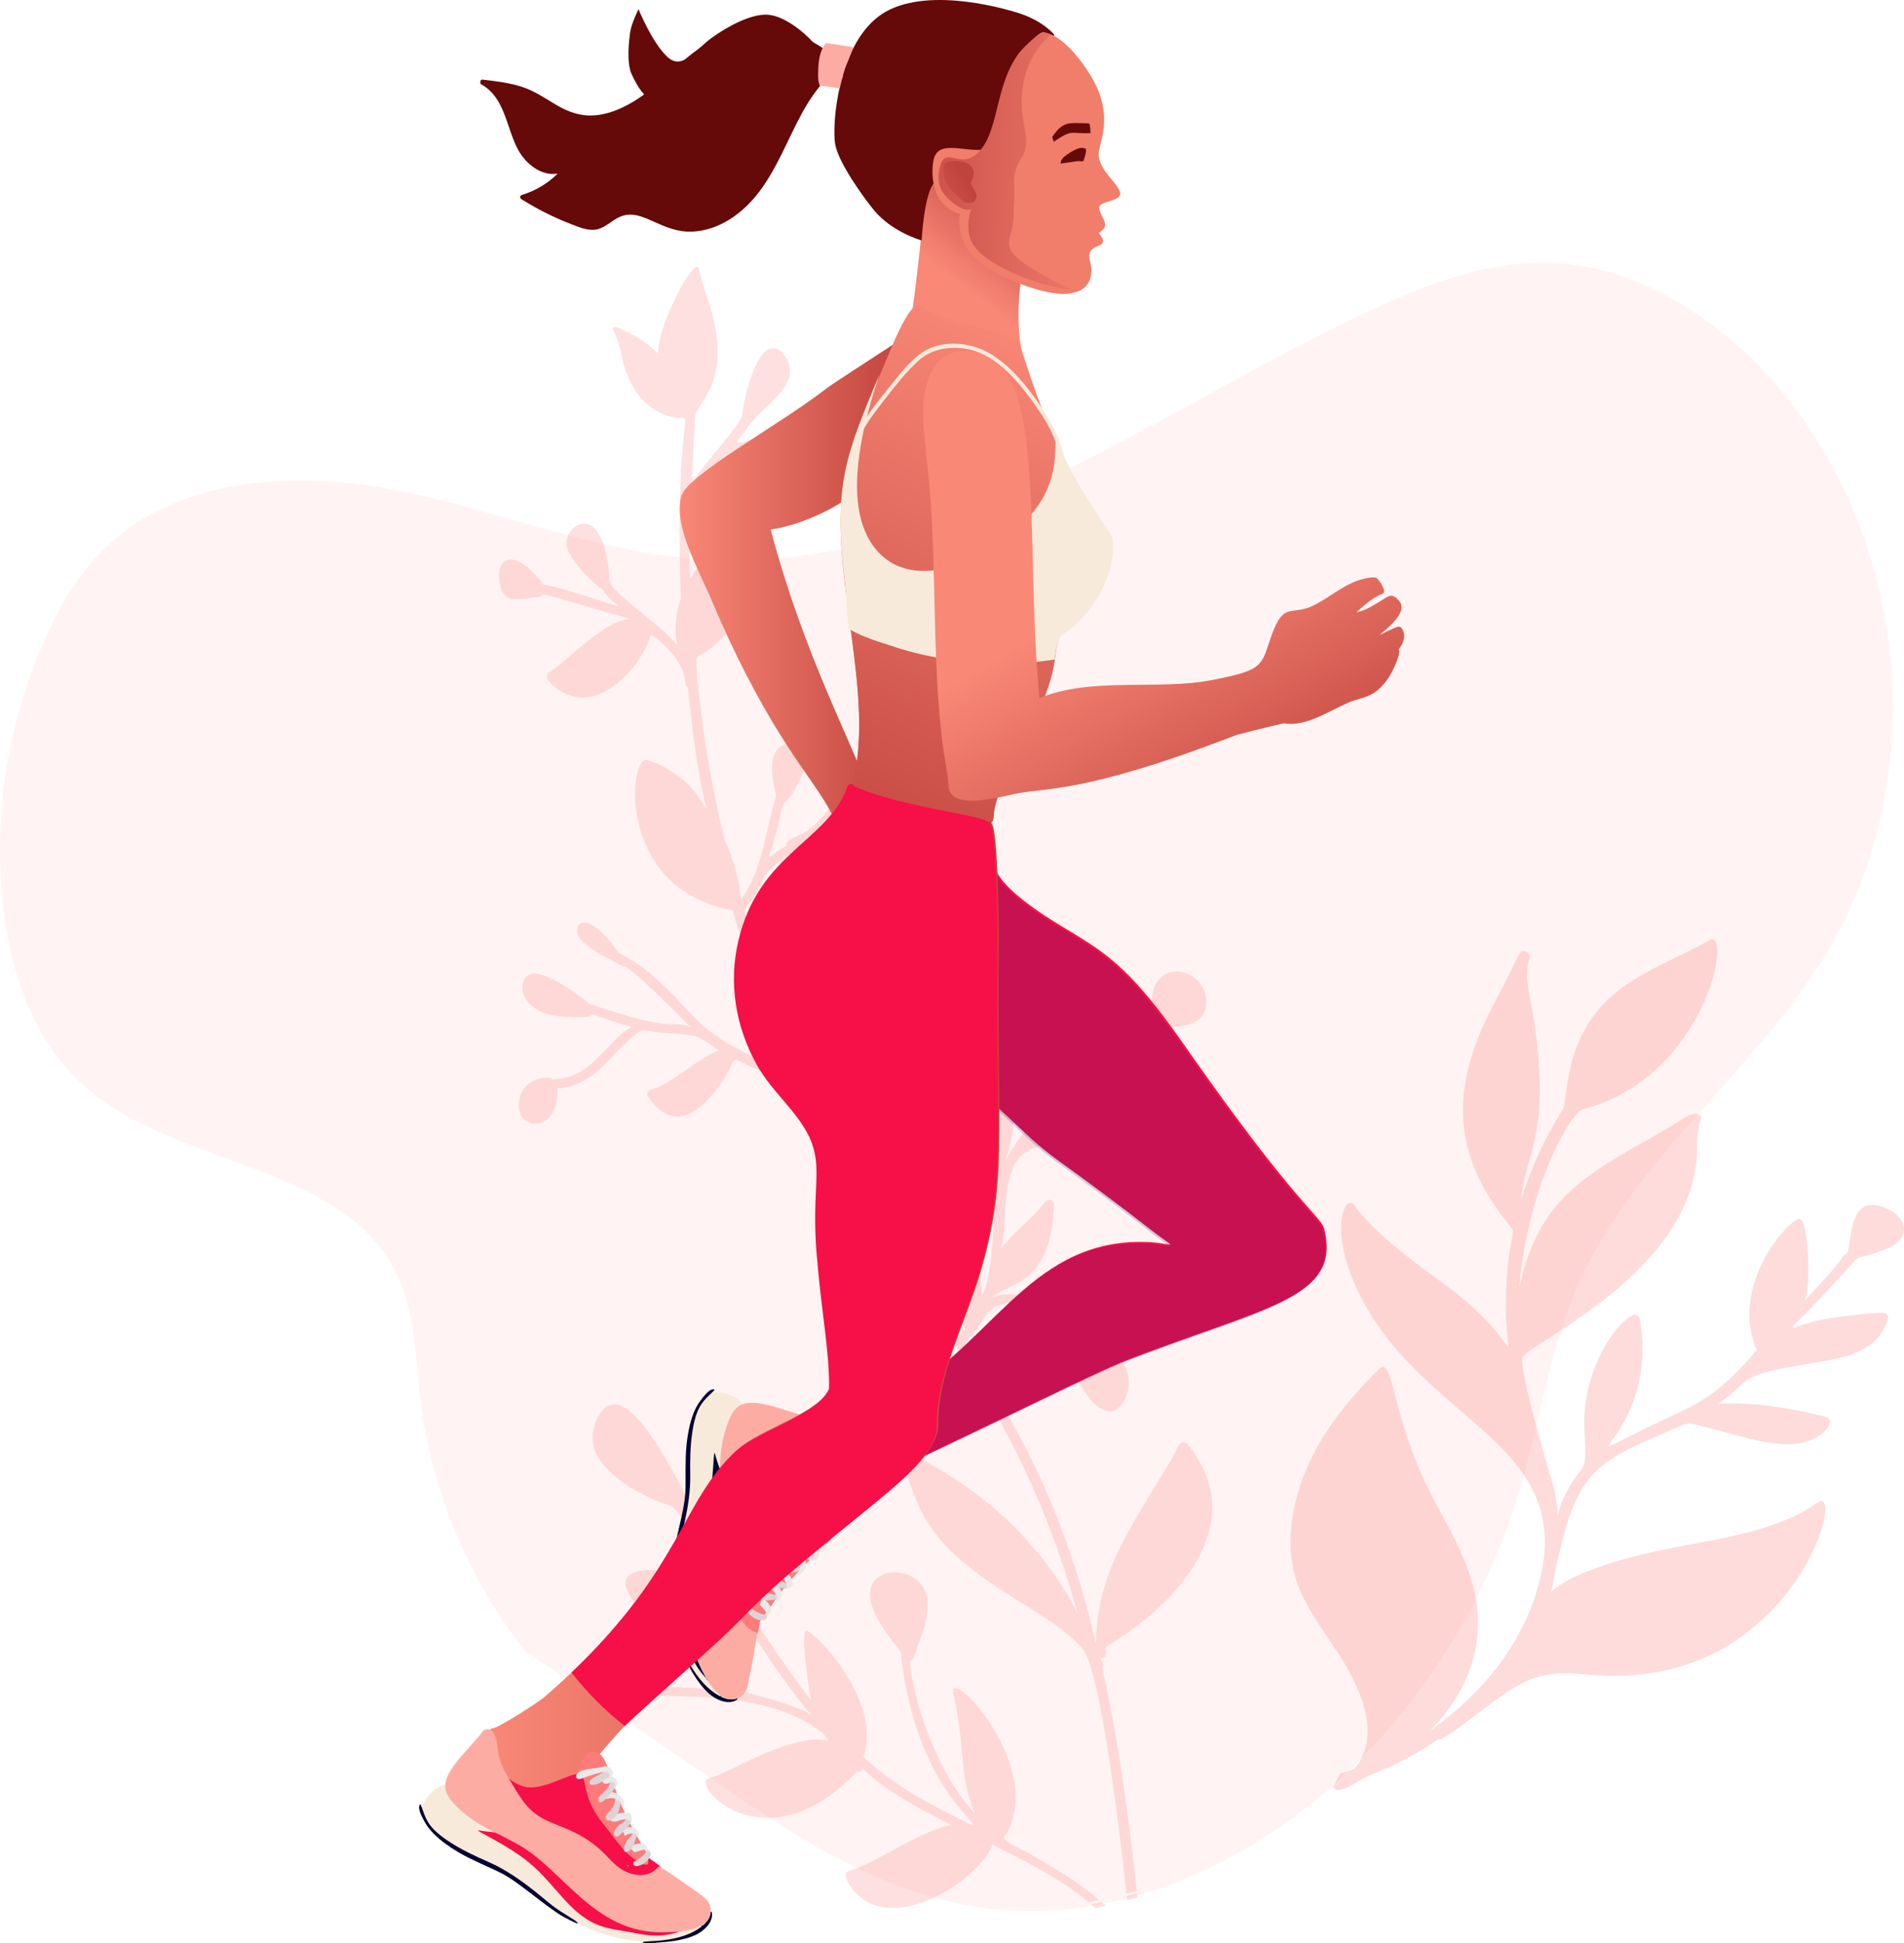 <svg width="341" height="348" viewBox="0 0 341 348" fill="none" xmlns="http://www.w3.org/2000/svg">
<g clip-path="url(#clip0_2008_1575)">
<g opacity="0.13">
<path d="M94.376 295.879C105.068 303.226 115.761 310.572 126.454 317.918C141.159 328.021 156.481 338.381 174.073 341.371C199.659 345.719 225.874 333.258 244.001 314.697C257.093 301.293 266.865 284.673 272.211 266.72C275.802 254.659 277.448 241.973 282.468 230.433C292.442 207.508 314.34 191.985 327.209 170.549C346.586 138.272 341.551 93.306 315.516 66.106C305.533 55.678 292.234 47.597 277.802 47.078C266.693 46.678 255.92 50.725 245.833 55.394C226.031 64.559 207.53 76.332 187.786 85.62C168.042 94.907 146.455 101.748 124.696 100.087C106.109 98.668 88.558 91.16 70.246 87.672C51.934 84.185 30.793 85.646 17.853 99.058C13.741 103.321 10.733 108.533 8.284 113.925C1.678 128.476 -1.075 144.753 0.379 160.666C1.501 172.951 5.463 185.587 14.526 193.962C31.059 209.243 61.322 207.996 71.081 228.279C74.366 235.107 74.381 242.969 75.284 250.492C77.385 268.003 84.751 284.849 96.183 298.286" fill="#FDACA4"/>
</g>
<path opacity="0.25" d="M101.26 194.766C106.716 193.635 108.971 189.332 113.016 185.898C115.953 183.567 113.768 184.769 120.211 185.068C122.481 185.201 124.41 185.277 126.21 186.325C126.345 186.406 128.82 188.167 128.775 188.176C125.724 188.809 120.06 194.461 116.585 195.087C116.078 195.192 115.714 195.957 116.071 196.409C120.381 202.836 125.409 199.769 129.653 193.216C132.496 188.569 130.244 189.352 135.382 191.377C145.006 195.752 144.691 196.91 145.764 199.045C162.295 232.496 181.704 248.755 192.724 288.018C193.615 291.051 192.356 286.166 186.393 278.753C179.913 270.652 172.094 264.84 163.165 260.335C160.364 259.129 163.675 268.155 165.093 270.853C171.41 283.108 188.551 288.399 193.872 295.324C196.872 298.516 200.201 325.067 201.742 339.055C202.356 338.913 202.971 338.775 203.586 338.64C202.125 324.908 200.24 311.417 197.39 298.572C197.566 298.399 197.608 298.115 197.498 297.836C196.863 296.372 196.997 296.957 197.421 296.925C198.344 296.733 198.059 295.788 197.992 294.947C210.342 287.744 222.207 274.42 214.832 261.819C211.397 255.558 211.333 258.954 209.527 261.806C205.376 268.594 202.155 273.68 199.892 278.575C193.572 292.373 198.54 301.562 194.177 286.092C190.112 272.193 185.942 262.765 179.113 250.898C171.076 236.612 172.104 242.989 175.786 236.733C178.647 231.606 182.371 233.415 187.537 235.421C187.497 235.455 191.216 244.524 193.803 248.497C198.567 256.466 202.482 251.513 202.147 246.915C201.596 242.589 196.972 239.092 193.067 237.05C189.926 235.437 196.272 239.682 206.937 233.172C214.681 236.906 218.068 227.468 214.015 224.66C210.087 222.315 205.19 231.372 205.378 232.186C190.958 239.687 187.257 231.118 179.751 231.826C178.269 231.999 177.208 232.646 177.826 232.198C180.776 229.684 188.296 230.137 188.778 215.747C188.781 215.087 187.89 214.265 187.003 215.446C185.974 216.804 184.416 218.346 183.17 219.494C177.156 224.886 179.877 225.354 179.86 218.981C180.398 206.649 182.648 204.841 191.918 204.736C193.025 204.736 194.919 204.679 196.194 204.527C196.083 204.843 200.037 210.589 202.547 210.069C207.021 209.14 203.071 195.974 197.036 202.724C196.988 202.718 187.318 203.361 186.387 203.554C185.655 203.706 185.04 204.338 188.262 200.865C190.358 198.703 192.939 196.876 195.345 195.178C208.659 185.421 204.266 185.189 207.045 184.445C210.643 183.485 216.301 184.561 216.026 178.909C215.644 174.438 209.847 172.098 207.208 175.849C206.02 177.609 206.319 179.744 206.192 180.237C206.331 180.253 206.775 179.807 204.982 183.441C203.664 184.314 206.032 185.791 194.678 193.745C189.384 197.386 187.411 199.461 186.993 199.946C187.354 199.465 188.719 197.407 189.359 193.745C197.552 192.045 199.678 183.722 191.266 183.074C185.66 182.476 187.962 188.618 187.735 192.004C187.619 192.568 187.743 192.688 187.799 192.769C186.802 197.138 185.221 200.2 182.544 203.908C179.836 207.678 179.519 209.46 180.615 206.25C181.359 202.777 182.156 200.096 180.818 196.784C180.351 195.737 178.334 192.572 177.215 192.804C176.079 193.137 176.974 193.65 176.094 198.41C174.334 207.419 177.457 207.894 178.157 213.461C178.211 213.93 177.963 229.138 175.868 231.832C175.835 231.9 175.807 231.967 175.782 232.033C175.822 231.293 175.814 230.041 175.651 228.058C174.945 221.333 170.928 210.265 169.033 212.397C168.402 212.979 169.23 213.591 168.63 217.998C167.53 225.521 166.45 227.696 171.037 235.047C172.497 237.379 172.663 237.876 172.842 238.025C171.279 239.267 173.163 240.88 166.909 231.187C165.578 229.12 151.265 207.084 151.151 204.771C151.064 204.181 169.273 188.248 158.15 165.777C157.993 165.456 157.66 165.266 157.301 165.293C155.417 165.684 158.912 165.523 152.021 180.17C149.291 186.032 146.203 192.629 147.697 198.904C141.892 187.388 137.326 176.36 133.257 163.085C133.452 163.041 133.626 162.851 133.656 162.487C137.252 158.139 135.529 157.167 140.196 153.826C142.392 152.371 141.476 152.619 142.672 154.033C145.602 157.657 150.036 158.906 153.531 158.181C158.559 157.138 162.115 151.764 161.22 150.811C160.203 149.356 160.509 152.59 151.698 150.11C150.143 149.644 148.556 149.175 146.884 149.05C147.633 148.853 150.199 145.649 150.679 145.03C152.98 142.903 157.49 142.095 160.946 141.157C166.949 139.32 165.968 138.516 167.107 138.67C168.173 138.83 170.066 139.236 171.425 138.808C174.435 137.85 172.365 132.526 169.462 133.6C165.825 135.155 168.59 137.215 159.046 139.882C157.01 140.321 154.495 141.061 152.347 142.048C153.482 141.338 155.57 137.397 156.81 135.176C159.4 130.542 158.465 133.153 162.21 128.461C164.941 124.787 162.348 122.236 160.679 122.137C158.023 122.078 157.51 128.095 157.371 130.754C156.492 132.115 155.699 133.486 154.833 134.947C145.791 150.696 144.078 148.495 141.142 150.634C140.882 150.798 140.756 151.13 140.828 151.461C136.153 154.061 137.424 155.987 139.285 148.041C140.759 141.765 139.827 145.222 141.955 142.017C147.227 133.662 142.256 131.986 140.306 133.39C137.304 134.723 138.294 139.463 138.991 142.53C137.162 148.371 136.552 156.116 132.666 161.091C132.513 157.767 131.212 153.517 129.738 150.233C125.828 134.246 125.158 122.993 124.942 122.44C124.411 114.138 124.148 120.916 131.656 111.622C138.375 103.259 133.84 94.075 132.307 94.393C131.813 94.496 127.396 97.826 124.381 102.318C123.486 103.673 123.266 106.724 123.776 90.739C124.06 88.843 128.322 83.648 129.444 82.301C129.991 81.635 129.506 81.877 131.416 81.692C131.796 81.64 137.453 80.706 138.505 81.897C139.204 82.48 143.45 84.951 145.084 84.612C148.413 83.921 148.891 76.976 144.973 76.02C142.045 75.004 137.392 78.341 134.847 78.753C129.89 79.816 132.103 79.636 134.341 75.809C134.917 75.484 134.782 75.201 136.958 73.203C139.739 70.631 143.144 67.273 140.598 63.839C140.036 62.786 138.981 62.04 137.683 62.511C134.653 64.036 132.896 73.29 132.91 74.641C130.22 79.036 126.777 82.018 123.742 86.897C124.045 86.02 123.913 85.422 124.475 74.823C124.656 71.751 131.806 68.571 126.709 53.42C124.834 47.868 125.343 47.996 124.889 47.803C123.769 47.317 119.152 56.179 118.16 60.802C117.384 64.419 118.946 63.569 114.741 60.782C114.011 60.3 110.723 58.463 110.136 58.585C109.32 58.754 110.182 59.216 111.208 62.975C111.18 63.152 112.323 71.825 119.161 74.304C126.012 76.784 120.591 67.054 121.946 107.136C121.335 108.868 121.019 110.596 121.009 112.27C120.927 116.582 122.242 116.36 120.459 114.589C117.771 111.745 114.246 109.422 111.238 106.648C108.032 103.421 109.769 105.245 108.653 99.679C106.77 90.34 101.384 94.139 101.419 97.312C101.506 100.34 107.665 105.686 108.096 105.68C109.019 108.112 114.286 109.776 106.108 107.121C93.104 102.863 99.338 106.352 95.757 102.821C91.214 97.993 88.428 100.373 89.667 105.318C90.645 107.693 91.954 107.451 94.409 107.183C96.52 106.804 96.525 107.103 96.882 106.719C97.553 106.429 96.554 106.061 104.755 108.512C115.195 111.658 113.155 110.377 110.731 111.338C105.981 113.25 100.901 118.999 98.419 120.34C96.495 121.292 101.117 125.731 105.772 124.784C110.497 123.804 115.289 118.313 116.572 113.603C116.58 113.648 122.64 117.595 122.75 122.518C122.783 122.747 122.951 122.985 123.2 123.156C126.762 158.974 130.759 140.942 116 136.112C112.594 134.74 110.059 159.279 131.295 163.041C131.65 166.048 138.072 182.986 143.079 193.575C142.666 192.807 136.916 190.194 136.141 189.845C124.197 184.243 125.294 182.274 117.303 175.079C113.181 171.425 111.279 171.168 110.474 170.252C107.246 165.229 103.655 164.052 103.4 166.319C102.648 168.944 109.72 171.982 111.479 173.019C112.355 172.314 123.413 183.686 123.716 183.967C121.776 182.768 120.53 184.61 110.252 181.282C104.183 179.352 106.046 180.095 104 178.514C102.207 177.213 98.179 174.472 95.96 174.37C92.203 173.982 92.073 181.761 101.174 182.073C109.127 182.692 103.157 180.576 108.93 182.623C114.688 184.623 113.384 183.215 111.219 185.25C107.447 188.508 105.29 193.046 98.956 193.296C98.694 192.603 93.459 192.768 92.977 197.325C92.091 202.391 100.158 203.474 99.891 194.785C99.946 195.033 101.017 194.817 101.26 194.766Z" fill="#FC8686"/>
<path opacity="0.25" d="M198.039 341.299C197.786 341.066 197.528 340.834 197.263 340.604C196.65 340.751 196.037 340.898 195.424 341.043C195.684 341.27 195.939 341.502 196.193 341.736C196.809 341.593 197.425 341.448 198.039 341.299Z" fill="#FC8686"/>
<path opacity="0.25" d="M203.709 339.81C203.684 339.578 203.661 339.346 203.636 339.114C203.021 339.249 202.407 339.387 201.793 339.529C201.822 339.798 201.851 340.06 201.879 340.319C202.49 340.154 203.1 339.984 203.709 339.81Z" fill="#FC8686"/>
<path opacity="0.25" d="M196.823 340.224C191.957 336.105 185.421 332.429 181.208 330.301C179.113 328.908 179.798 329.412 180.703 327.542C186.555 315.096 169.085 297.423 170.805 303.585C172.804 312.397 171.861 318.58 174.585 324.805C165.195 314.462 162.49 297.532 163.069 297.412C163.359 297.352 163.582 297.124 163.637 296.93C164.518 293.971 167.284 288.607 165.625 284.798C163.448 279.814 153.581 280.417 156.274 287.927C157.713 291.851 161.316 295.502 161.348 296.043C163.99 320.635 176.343 327.013 173.928 326.752C166.116 322.931 160.464 319.986 154.635 314.671C158.142 304.104 145.253 291.614 144.359 292.021C143.302 292.472 144.957 303.168 145.257 304.473C142.542 300.886 140.22 297.813 136.02 291.309C136.18 291.115 136.192 290.97 135.98 290.49C135.433 289.279 138.977 282.78 139.964 275.924C141.375 266.565 135.615 256.005 134.326 256.151C132.702 256.31 134.992 256.696 132.892 270.79C132.258 275.648 131.289 280.449 132.928 286.579C132.476 285.524 123.691 271.35 123.087 270.383C122.515 269.484 125.719 272.193 118.728 260.439C115.77 255.429 110.645 248.225 107.49 253.094C103.372 259.636 109.155 264.632 115.858 267.99C122.318 271.182 118.953 266.757 126.659 279.397C132.245 288.569 138.315 298.769 145.427 307.347C143.705 305.31 133.382 303.354 131.056 302.083C126.137 299.272 121.762 291.985 121.408 291.768C120.914 287.597 122.575 280.82 115.905 281.14C109.194 281.498 112.037 286.522 118.056 291.173C120.862 293.329 119.309 291.615 122.065 295.117C129.406 304.453 131.492 302.804 126.793 302.468C113.875 301.509 117.951 302.947 117.349 301.409C117.159 300.98 116.746 300.816 116.411 300.885C115.987 300.973 114.213 299.15 109.136 299.438C91.158 300.718 103.213 319.116 116.25 303.663C126.562 303.773 139.789 303.92 147.601 310.622C149.424 313.778 148.659 308.183 133.435 315.611C131.397 316.605 128.957 317.87 126.795 318.544C123.769 319.601 136.977 334.55 153.464 317.286C153.709 317.389 154.111 317.293 154.322 317.007C155.029 316.058 154.071 318.704 170.615 326.944C168.936 326.403 161.469 330.472 159.933 331.332C152.034 335.759 152.121 334.652 151.593 335.336C150.903 336.311 153.335 340.185 156.819 341.23C162.625 343.045 170.436 338.975 174.693 334.643C178.816 330.513 177.073 329.886 178.294 330.667C184.395 333.666 190.183 336.605 194.978 340.664C195.594 340.519 196.209 340.372 196.823 340.224Z" fill="#FC8686"/>
<path opacity="0.29" d="M337.355 223.862C342.968 221.787 341.587 217.39 336.68 215.985C331.574 214.523 331.655 220.888 330.928 224.36C328.572 225.866 332.637 222.949 323.906 232.169C323.044 233.079 323.282 232.958 323.456 232.261C324.278 228.966 323.842 218.702 322.358 218.277C320.86 217.848 309.46 229.946 314.64 241.788C310.268 246.81 306.881 250.139 300.628 253C274.82 264.799 297.617 259.057 293.702 236.264C293.06 232.406 282.686 243.188 283.805 256.923C284.226 263.244 283.629 262.356 281.896 264.972C277.321 271.801 280.015 274.172 278.279 266.433C278.155 265.849 271.604 244.406 272.747 242.936C275.136 239.922 303.754 227.138 303.94 205.798C303.98 199.925 305.304 200.367 304.323 199.64C303.173 198.704 300.349 201.162 297.1 202.959C283.49 210.641 275.538 214.758 272.043 230.789C273.693 212.266 281.278 199.214 283.556 198.625C305.65 192.902 310.362 166.027 306.212 168.354C300.112 171.81 293.442 173.995 288.301 178.706C279.826 186.42 280.864 197.168 279.898 198.679C276.759 203.61 274.148 209.13 272.374 215.097C273.407 205.977 277.075 203.942 275.293 187.016C274.435 178.681 272.737 175.596 273.893 171.754C274.142 171.043 273.787 170.584 273.23 170.425C271.985 170.068 272.55 170.298 268.186 178.566C261.181 191.555 257.843 204.715 270.777 219.934C271.475 220.986 269.834 222.744 269.702 233.032C269.546 247.216 274.092 240.916 257.703 229.239C240.778 217.134 243.468 214.968 241.564 215.47C240.399 215.726 238.182 222.016 244.132 233.037C256.352 255.873 284.083 258.866 274.806 286.245C272.021 294.468 266.108 302.593 257.288 309.088C251.977 312.901 265.782 304.113 264.646 288.85C264.108 280.999 259.415 273.604 256.692 268.4C249.102 254.027 249.667 242.364 246.93 245.21C238.401 253.583 231.998 263.046 231.169 274.464C230.701 283.031 233.852 287.384 238.582 294.474C243.538 301.609 247.711 310.53 242.612 316.728C242.092 316.929 241.338 317.245 239.93 317.677C239.581 318.544 239.141 319.354 238.614 320.106C238.688 320.086 238.763 320.07 238.837 320.05C239.147 321.206 241.591 320.083 242.605 319.397C246.602 316.846 249.146 317.146 257.394 311.587C259.276 311.749 268.785 302.804 274.098 300.75C279.674 298.694 283 300.184 289.449 300.108C322.085 299.973 330.944 264.748 325.341 269.222C318.461 274.061 308.545 275.44 299.862 277.138C283.634 280.243 278.728 284.062 277.619 285.268C277.859 284.807 278.192 283.907 278.335 282.44C278.321 281.844 279.977 275.054 280.771 272.508C283.893 262.696 288.619 260.739 297.549 256.842C302.775 254.636 301.451 254.548 305.645 255.608C310.275 256.742 316.057 258.818 320.892 258.628C326.03 258.447 329.331 254.414 326.916 253.722C321.042 252.191 313.538 250.986 307.765 251.385C314.742 246.503 309.861 246.507 326.353 243.81C332.391 242.829 336.726 241.097 338.165 236.078C338.257 235.742 337.932 235.259 337.413 235.11C336.968 234.983 330.053 235.576 326.067 236.38C320.242 237.555 318.643 240.174 325.931 232.56C335.442 222.626 330.18 226.532 337.355 223.862Z" fill="#FC8686"/>
<path d="M190.746 166.248C196.748 169.822 200.35 172.194 205.892 178.86C209.094 182.714 213 188.433 212.981 188.405C232.1 215.699 236.554 217.829 237.127 219.97C240.471 232.685 226.239 234.034 200.925 243.961C194.515 246.476 157.207 265.274 154.902 265.274C154.465 265.274 154.164 264.855 154.318 264.431C154.485 263.972 164.229 259.936 164.2 259.948C161.708 257.517 160.31 254.227 158.454 251.391C158.115 250.878 158.963 250.186 159.429 250.775C177.379 241.609 183.825 222.401 204.245 222.401C210.516 222.401 211.581 224.517 205.818 220.003C200.684 215.981 194.158 211.153 189.261 207.643C182.985 203.144 178.373 196.942 172.879 194.103C171.512 193.42 170.643 193.356 170.903 192.632C171.013 192.324 171.37 192.161 171.657 192.275C181.504 196.081 175.535 200.731 174.408 178.543C174.081 172.135 174.683 165.373 176.951 159.316C177.944 156.66 178.02 157.634 177.189 156.293C177.047 156.06 177.144 155.661 177.459 155.507C179.357 154.584 175.578 157.217 190.746 166.248Z" fill="#F70F47"/>
<path opacity="0.2" d="M190.48 166.515C196.482 170.089 200.084 172.461 205.626 179.126C208.829 182.981 212.735 188.7 212.715 188.672C231.834 215.966 236.288 218.096 236.862 220.237C240.205 232.952 225.973 234.301 200.659 244.228C194.249 246.743 156.941 265.541 154.637 265.541C154.199 265.541 153.899 265.122 154.052 264.698C154.22 264.239 163.963 260.203 163.934 260.215C161.442 257.784 160.044 254.494 158.189 251.658C157.85 251.145 158.697 250.452 159.163 251.042C177.114 241.875 183.559 222.668 203.98 222.668C210.251 222.668 211.315 224.784 205.553 220.27C200.418 216.248 193.892 211.42 188.996 207.909C182.719 203.411 178.108 197.209 172.614 194.369C171.247 193.686 170.378 193.623 170.638 192.899C170.748 192.591 171.104 192.428 171.391 192.542C181.238 196.348 175.27 200.998 174.143 178.809C173.816 172.401 174.418 165.64 176.686 159.583C177.679 156.926 177.755 157.901 176.924 156.56C176.781 156.327 176.879 155.928 177.194 155.774C179.092 154.851 175.313 157.484 190.48 166.515Z" fill="url(#paint0_linear_2008_1575)"/>
<path d="M86.045 14.619C86.04 14.417 86.168 14.225 86.426 14.257C88.821 14.539 91.252 14.814 93.551 15.578C95.768 16.31 97.639 17.604 99.624 18.789C101.875 20.129 104.218 20.917 106.866 20.624C109.518 20.331 112.02 19.141 114.228 17.695C115.22 17.045 116.158 16.326 117.069 15.575C119.8 13.317 122.278 10.734 125.185 8.694C128.657 6.258 132.651 4.948 136.91 5.142C141.322 5.342 145.556 7.014 148.964 9.802C149.106 9.706 149.297 9.693 149.452 9.847C150.678 11.067 149.5 12.433 148.567 13.426C146.62 15.495 145.026 17.713 143.662 20.211C141.072 24.953 139.204 30.117 135.897 34.444C132.985 38.252 128.724 41.349 123.768 41.488C121.356 41.554 119.259 40.673 117.103 39.704C115.896 39.158 114.647 38.59 113.312 38.457C111.697 38.298 110.551 38.984 109.288 39.871C108.393 40.502 107.455 41.102 106.325 41.157C104.907 41.227 103.493 40.601 102.2 40.103C99.2 38.944 96.325 37.496 93.594 35.8C93.513 35.752 93.434 35.701 93.354 35.651C93.061 35.467 93.117 35.022 93.45 34.921C95.904 34.167 98.073 32.87 99.874 31.097C96.959 31.584 94.161 29.358 92.778 26.799C90.673 22.906 90.463 17.474 86.199 15.112C85.992 14.998 85.965 14.787 86.045 14.619Z" fill="#660909"/>
<path d="M165.705 35.546C165.713 35.518 163.678 55.133 163.228 56.445C159.566 66.773 153.886 67.123 168.351 72.764C185.552 79.473 184.229 69.011 183.09 63.533C180.012 48.139 188.881 37.591 179.555 36.187C168.55 34.532 167.385 29.665 165.705 35.546ZM182.546 46.458C182.501 46.213 182.504 46.228 182.546 46.458V46.458ZM189.031 99.189C189.116 99.063 189.151 99.003 189.031 99.189V99.189Z" fill="url(#paint1_linear_2008_1575)"/>
<path d="M188.819 6.214C188.819 6.214 186.892 3.83 182.765 2.455C178.638 1.08 164.512 -2.586 157.266 3.005C150.02 8.597 149.011 22.255 149.561 25.738C150.112 29.221 155.046 35.855 156.532 37.654C159.788 41.596 165.063 43.062 165.063 43.062C165.063 43.062 165.488 34.551 167.377 32.677C169.521 30.55 179.188 30.138 179.188 30.138L188.819 6.214Z" fill="#660909"/>
<path d="M196.769 28.014C197.233 30.886 200.117 32.668 200.591 34.442C201.046 36.143 196.782 35.962 196.862 37.144C196.957 38.552 198.045 39.328 197.907 40.45C197.833 41.051 197.098 41.456 196.79 41.737C199.478 45.061 194.197 42.937 195.234 46.818C195.361 47.294 196.815 52.53 190.397 52.641C186.559 52.709 176.389 49.196 173.296 44.692C171.61 42.265 171.496 38.249 172.063 38.4C167.539 37.196 166.523 32.314 167.172 28.763C168.015 24.117 174.784 28.441 177.885 26.103C182.339 22.495 177.734 16.141 182.388 9.922C183.149 8.91 186.431 5.115 187.141 5.833C190.351 6.406 193.653 10.773 195.34 13.547C199.977 21.189 196.451 26.05 196.769 28.014Z" fill="#F07E6A"/>
<path d="M187.331 5.933C187.637 5.988 187.943 6.086 188.249 6.205C184.205 9.594 182.725 14.445 183.027 19.779C183.172 22.345 184.616 25.754 183.09 28.056C182.037 29.644 181.418 31.22 181.633 33.308C181.763 34.578 181.513 37.09 181.539 38.339C181.672 44.517 176.2 43.947 191.795 51.895C187.343 51.499 177.297 48.182 174.377 43.93C172.691 41.503 173.682 37.867 174.022 37.389C173.048 38.069 171.317 36.813 170.725 36.366C168.722 34.856 167.72 33.172 168.221 30.43C169.063 25.784 171.559 30.132 174.66 27.795C179.114 24.187 177.868 15.693 182.521 9.474C183.283 8.461 186.62 5.215 187.331 5.933Z" fill="url(#paint2_linear_2008_1575)"/>
<path d="M195.037 22.089C191.414 22.034 190.458 21.589 188.436 24.542L188.744 25.378C192.128 23.077 191.558 23.986 195.295 23.843C195.295 23.843 195.327 22.498 195.037 22.089Z" fill="#660909"/>
<path d="M194.108 28.648C194.017 29.117 193.547 28.757 192.771 28.881C191.653 29.059 189.955 29.302 189.977 29.294C189.867 29.128 190.128 28.413 190.689 27.994C191.639 27.285 193.531 25.96 194.464 26.69C194.7 26.875 194.104 28.669 194.108 28.648Z" fill="#660909"/>
<path d="M174.291 31.557C174.679 30.23 173.788 28.844 171.136 28.845C169.482 28.846 168.957 29.103 168.935 30.063C168.871 32.871 170.281 34.145 172.491 36.026C173.095 36.539 174.589 36.464 174.731 35.702C174.853 35.051 175.185 35.165 174.536 34.093C173.559 32.48 173.825 33.152 174.291 31.557Z" fill="url(#paint3_linear_2008_1575)"/>
<path d="M149.969 9.545C149.969 9.545 147.68 9.925 145.792 7.77C143.905 5.615 140.277 2.721 137.321 2.625C134.365 2.528 130.194 4.795 127.47 6.773C124.322 9.059 122.158 12.754 119.422 10.094C116.686 7.434 114.355 1.635 114.355 1.635C114.355 1.635 113.123 4.132 112.894 5.581C112.664 7.029 112.126 11.306 113.184 13.422C113.995 15.046 115.049 17.476 118.274 19.1C120.753 20.348 123.762 20.803 127.816 18.661C131.87 16.518 133.212 10.977 136.464 10.377C139.717 9.778 139.984 9.264 142.825 10.085C145.667 10.906 149.653 11.536 149.653 11.536L149.969 9.545Z" fill="#660909"/>
<path d="M151.411 10.169C150.35 11.058 149.924 12.476 150.284 13.807C150.404 14.248 151.091 14.061 150.971 13.617C150.672 12.513 151.041 11.403 151.915 10.672C152.267 10.377 151.761 9.876 151.411 10.169Z" fill="#F07E6A"/>
<path d="M151.546 9.792C149.253 9.068 148.976 13.012 150.397 14.03C150.77 14.298 151.126 13.681 150.756 13.416C149.951 12.839 149.968 10.04 151.357 10.479C151.795 10.617 151.982 9.93 151.546 9.792Z" fill="#F07E6A"/>
<path d="M152.855 8.444L148.059 7.712C148.059 7.712 147.526 7.845 146.993 9.443C146.46 11.04 146.527 13.237 146.527 13.903C146.527 14.569 146.793 15.301 146.793 15.301L150.39 15.834C150.39 15.834 151.056 12.771 151.456 11.906C151.856 11.04 152.855 8.444 152.855 8.444Z" fill="#FDACA4"/>
<path d="M131.56 304.521C127.541 306.021 117.67 295.093 120.865 278.332C120.872 278.296 122.26 271.715 122.263 271.708L122.263 271.706H122.263V271.705C123.278 265.837 122.219 253.249 126.464 249.776C126.838 249.471 126.901 249.387 126.978 249.46C128.848 249.023 131.863 249.752 133.02 251.456C133.138 251.628 130.722 253.01 130.245 256.964C129.936 259.519 130.728 263.443 130.105 269.443C129.137 278.741 122.3 291.681 128.223 300.14C129.143 301.427 131.517 303.745 131.523 303.751C131.799 303.973 132.048 304.023 132.049 304.182C132.048 304.404 131.506 304.541 131.56 304.521Z" fill="#F7EADA"/>
<path d="M149.53 274.048C149.654 271.341 145.399 272.098 144.781 272.054C144.788 272.055 144.389 272.02 144.101 272.033C144.309 271.196 140.003 275.866 138.769 277.561C137.083 279.879 133.349 287.01 132.988 287.9C131.807 290.82 133.049 292.138 133.876 292.152C134.953 292.168 136.631 289.741 138.204 287.435C144.11 278.776 149.409 276.521 149.53 274.048ZM135.334 290.997L135.334 290.997L135.334 290.997L135.334 290.998C135.333 290.999 135.333 290.998 135.333 290.999L135.333 290.999L135.332 291.001L135.331 291C135.298 291.039 135.308 291.027 135.339 290.991L135.336 290.996L135.334 290.997Z" fill="#FE7B7B"/>
<path d="M144.626 272.485C144.359 270.875 138.846 267.76 138.498 264.132C138.197 260.6 140.241 258.771 140.251 258.683C140.301 258.249 139.558 259.23 139.333 259.602C138.428 261.087 135.697 260.789 133.861 263.823C131.84 267.166 129.858 277.696 129.926 282.515C129.969 285.589 130.511 288.778 132.43 291.182C132.924 291.801 133.598 292.558 134.235 292.868C136.026 293.739 135.795 291.447 136.147 290.275C136.354 289.579 136.591 289.553 136.444 289.458C136.363 289.407 136.322 289.475 136.11 289.738C134.96 291.16 134.513 290.034 134.834 288.195C135.371 285.202 136.718 283.394 138.443 279.929C141.247 274.294 144.915 274.23 144.626 272.485ZM131.02 288.272C131.049 288.349 131.035 288.314 131.03 288.299C131.032 288.307 131.022 288.279 131.02 288.272Z" fill="#FE7B7B"/>
<path d="M126.982 300.781C125.515 299.407 125.813 292.435 126.045 290.421C126.709 284.648 130.064 271.109 129.419 265.33C129.22 263.545 128.517 262.163 128.071 260.424C127.697 258.985 127.963 265.48 126.556 270.83C125.043 276.57 121.375 281.071 121.479 286.374C121.512 288.051 121.916 289.636 122.371 291.264C123.201 294.231 123.501 297.535 126.483 300.538C126.609 300.849 126.623 300.869 126.656 300.886C126.712 300.915 126.776 300.875 126.781 300.829C126.863 300.908 126.881 300.934 126.928 300.932C127.005 300.928 127.04 300.836 126.982 300.781ZM124.409 297.328C124.408 297.335 124.488 297.489 124.409 297.328V297.328Z" fill="#040031"/>
<path d="M127.725 248.811C126.904 248.824 125.861 250.273 125.303 251.034C123.513 253.473 122.887 257.964 122.814 260.983C122.649 267.931 123.214 266.74 121.512 274.051C121.158 275.57 120.49 278.42 120.305 280.026C120.154 281.34 120.126 283.244 120.202 283.314C120.257 283.365 120.343 283.333 120.352 283.256C120.353 283.246 120.353 283.23 120.351 283.15C120.615 282.966 120.719 280.175 121.252 277.906C121.819 275.498 123.703 269.903 123.619 264.202C123.583 261.673 123.583 258.968 124.044 256.136C124.685 252.179 125.775 251.104 126.933 249.945C128.023 248.853 127.955 248.974 127.96 248.926C127.954 248.977 128.043 248.806 127.725 248.811ZM123.06 259.44C123.054 259.517 123.056 259.471 123.06 259.44V259.44Z" fill="#040031"/>
<path d="M132.081 304.175C131.991 304.041 131.067 304.818 129.073 303.828C129.121 303.838 129.167 303.802 129.171 303.764C129.186 303.64 129.02 303.633 129.008 303.73C129.003 303.773 129.02 303.8 129.039 303.811C124.356 301.444 122.415 295.219 121.982 295.364C121.637 295.483 123.313 298.27 123.486 298.573C123.481 298.564 125.486 302.528 127.931 303.996C130.625 305.614 132.213 304.372 132.081 304.175ZM129.209 304.416C129.202 304.413 129.195 304.411 129.188 304.408C129.241 304.427 129.239 304.427 129.209 304.416ZM122.426 296.295C122.895 297.312 123.344 297.978 122.426 296.295V296.295Z" fill="#040031"/>
<path d="M145.284 254.474C145.162 253.947 144.749 253.804 144.756 253.739C144.773 253.593 143.497 253.451 143.504 253.396C143.504 253.389 143.776 253.491 139.813 252.262C133.589 250.328 131.821 251.084 130.465 254.527C128.455 259.634 129.165 263.466 128.582 268.532C127.591 277.132 120.37 286.563 124.713 296.951C126.355 300.876 129.257 306.093 132.805 303.73C133.423 303.317 133.74 302.516 133.934 301.8C133.969 301.67 135.781 292.634 135.521 292.307C135.515 292.299 133.053 291.875 132.407 288.846C131.757 285.801 133.301 283.68 133.983 281.383C135.374 276.695 134.623 273.322 134.713 270.444C134.816 267.11 136.044 265.188 138.436 261.809C139.556 260.23 140.573 258.522 143.26 257.039C143.123 257.115 145.59 255.79 145.284 254.474ZM128.439 302.874C128.44 302.874 128.44 302.874 128.44 302.874C128.439 302.874 128.439 302.874 128.439 302.873L128.438 302.872L128.437 302.872L128.435 302.871L128.436 302.87C128.351 302.787 128.44 302.867 128.439 302.874ZM123.539 290.162C123.538 290.178 123.542 290.427 123.539 290.162V290.162Z" fill="#FDACA4"/>
<path d="M133.399 287.303C133.298 287.365 133.206 287.215 133.305 287.152C133.405 287.09 133.497 287.24 133.399 287.303Z" fill="#E9E9E9"/>
<path d="M137.388 289.593C136.738 291.288 132.959 288.891 134.073 287.979C134.181 287.891 134.416 287.877 134.482 287.934C135.154 288.518 136.371 289.218 137.264 289.152C137.306 289.101 137.386 289.118 137.407 289.18C137.486 289.409 137.372 289.636 137.388 289.593Z" fill="#DED4D8"/>
<path d="M139.368 286.372C139.337 286.452 138.8 286.469 138.472 286.503C137.844 286.568 137.104 286.715 136.458 286.567C135.816 286.42 135.417 285.911 135.425 285.75C135.447 285.277 136.522 285.003 137.713 285.331C138.188 285.462 138.712 285.677 139.178 285.601C139.181 285.594 139.369 285.524 139.39 285.638C139.486 285.568 139.365 286.378 139.368 286.372Z" fill="#DED4D8"/>
<path d="M141.028 284.066C140.753 284.783 140.747 284.623 138.454 283.907C138.043 283.779 137.417 283.6 137.27 283.208C136.943 282.345 138.402 282.412 138.952 282.632C139.355 282.796 139.742 283.069 140.141 283.265C140.357 283.372 140.975 283.581 140.969 283.578C141.196 283.529 141.024 284.076 141.028 284.066Z" fill="#DED4D8"/>
<path d="M141.004 281.683C139.828 281.567 138.793 280.724 139.467 280.124C140.218 279.454 141.22 280.993 143.316 280.223C143.437 279.988 143.73 280.611 143.644 280.967C143.668 281.144 142.214 281.801 141.004 281.683Z" fill="#DED4D8"/>
<path d="M142.524 278.644C142.115 278.48 141.607 278.254 141.607 277.853C141.608 277.824 141.76 277.54 142.027 277.458C142.726 277.248 143.548 278.082 144.883 278.206C144.883 278.206 144.883 278.206 144.884 278.206V278.207L144.886 278.206C144.886 278.206 144.884 278.206 144.884 278.206C145.62 278.268 145.791 278.132 145.858 278.168C146.167 278.167 146.808 280.373 142.524 278.644Z" fill="#DED4D8"/>
<path d="M144.105 275.799C143.624 275.14 143.877 274.684 144.346 274.738C145.015 274.814 145.822 275.645 146.095 275.795C147.382 276.692 147.214 276.191 147.361 277.23C147.431 277.729 145.219 277.326 144.105 275.799Z" fill="#DED4D8"/>
<path d="M137.985 288.722C137.874 289.012 137.426 289.336 137.38 289.326C137.24 289.294 137.41 289.166 137.227 288.771C136.937 288.178 136.026 287.429 136.075 287.3C136.127 287.171 136.163 286.988 136.223 286.832C136.374 286.437 136.347 286.598 136.905 286.569C137.082 286.368 138.391 287.665 137.985 288.722Z" fill="#E9E9E9"/>
<path d="M138.943 286.703C138.98 286.606 139.021 286.733 139.115 286.499C139.301 285.956 138.691 284.933 138.224 284.69C138.065 284.584 137.862 284.581 138.388 284.109C138.821 283.721 138.377 283.917 139.558 284.254C139.704 284.295 139.889 284.855 139.931 284.998C140.368 286.506 138.802 287.07 138.943 286.703Z" fill="#E9E9E9"/>
<path d="M141.987 283.849C141.751 284.465 140.461 284.649 140.762 284.375C141.024 284.141 140.877 283.687 140.728 283.369L140.739 283.389C140.398 282.687 140.118 282.569 139.758 282.103C139.432 281.68 139.401 281.181 139.417 281.139C139.466 281.012 139.66 281.146 139.964 281.303C141.133 281.909 140.779 281.4 141.214 281.857C141.557 282.216 142.184 283.333 141.987 283.849Z" fill="#E9E9E9"/>
<path d="M142.557 281.886C142.639 281.672 143.011 281.669 143.268 280.998C143.915 279.196 141.182 277.948 143.851 279.075C143.841 279.101 144.184 279.131 144.205 279.215C144.853 281.935 142.359 282.402 142.557 281.886Z" fill="#E9E9E9"/>
<path d="M146.864 277.964C146.745 277.942 146.665 277.901 146.672 277.904C147.096 279.426 145.502 279.712 144.978 279.37C144.902 279.319 144.932 279.231 145 279.214C145.019 279.209 145.539 279.378 145.842 278.978C146.169 278.491 145.545 278.237 145.204 277.771C144.972 277.454 144.963 277.13 145.081 276.932C145.236 276.671 145.752 277.077 146.112 277.259C146.193 277.173 146.372 277.347 146.439 277.428C146.535 277.544 146.445 277.508 146.6 277.439C146.833 277.334 147.224 277.449 147.136 276.911C147.096 276.706 147.107 276.866 146.958 276.738C146.92 276.706 146.921 276.646 146.953 276.612C147.154 276.396 145.096 274.228 144.869 273.977C144.464 273.532 143.51 272.801 143.867 272.341C143.732 272.197 144.236 272.075 144.586 272.143C145.934 272.408 147.578 276.266 147.851 276.043C147.882 276.018 147.945 276.024 147.974 276.07C148.026 276.15 147.942 276.194 147.875 276.261C148.309 277.258 147.642 278.106 146.864 277.964Z" fill="#E9E9E9"/>
<path d="M155.183 85.489C153.18 90.001 143.049 94.249 138.027 94.82C145.258 122.279 157.253 141.003 154.657 141.832C152.843 142.419 151.302 143.736 150.094 145.232C150.689 146.276 149.612 146.836 149.04 145.788C148.854 145.695 148.784 145.076 146.334 141.412C143.114 136.597 135.785 127.236 127.543 107.722C124.904 101.473 120.677 94.392 121.982 88.959C122.901 85.083 139.7 76.1 148.29 69.356C148.876 68.897 161.257 60.854 161.218 60.885C164.053 58.64 157.887 79.427 155.183 85.489Z" fill="url(#paint4_linear_2008_1575)"/>
<path d="M165.443 55.161C167.3 56.442 169.576 57.118 169.008 56.956C175.055 58.743 179.774 59.384 182.196 61.165C183.188 61.895 184.73 70.331 190.257 81.378L190.257 81.379C193.476 88.371 197.426 93.513 198.942 96.018C199.563 96.413 199.812 102.515 194.534 109.027C189.434 115.321 189.758 111.832 188.882 118.362C187.553 128.264 178.172 139.296 177.924 146.601C177.875 148.751 172.218 146.514 160.365 145.361C157.534 145.095 155.878 145.308 154.131 144.735C152.668 144.255 152.98 143.926 152.805 144.393C152.7 144.675 152.517 144.854 152.223 144.854C150.703 144.854 152.896 142.698 153.653 134.994C154.525 125.441 152.641 115.969 151.301 104.489C149.086 85.544 151.73 81.228 159.47 62.673C163.761 52.4 164.805 54.699 165.443 55.161Z" fill="url(#paint5_linear_2008_1575)"/>
<path d="M153.236 140.524C162.979 144.775 177.793 145.614 177.581 147.395C178.752 148.578 178.929 165.909 178.896 168.675C178.489 203.107 180.642 211.329 175.432 228.382C173.24 235.555 169.835 242.416 168.505 249.848C167.58 255.32 168.602 255.215 167.411 257.808C164.93 263.22 158.427 267.498 144.917 278.765C134.108 287.781 135.247 287.907 127.238 295.151C107.317 313.17 114.378 306.315 103.311 318.804C103.161 318.974 102.969 318.919 102.901 319.03C102.064 320.339 91.364 325.473 90.41 324.234C89.597 323.179 86.26 309.513 88.172 309.513C89.261 309.513 96.625 304.677 97.495 303.922C122.429 282.304 121.619 269.248 132.057 259.615C136.156 255.832 146.885 253.07 148.758 248.395C148.864 241.91 147.468 235.365 146.559 224.588C145.585 213.026 147.563 209.632 145.628 204.275C143.591 199.083 138.625 195.485 135.788 190.357C132.075 183.632 130.712 175.896 132.518 168.198C136.233 152.365 148.446 150.668 152.095 140.514C152.3 139.947 153.058 139.972 153.236 140.524Z" fill="url(#paint6_linear_2008_1575)"/>
<path d="M127.439 342.933C127.136 347.21 113.091 351.649 99.158 341.789C99.128 341.769 93.713 337.775 93.707 337.77L93.705 337.769L93.706 337.768L93.705 337.768C88.783 334.41 76.883 330.15 75.483 324.849C75.36 324.382 75.31 324.29 75.408 324.251C75.786 322.369 77.702 319.93 79.733 319.585C79.938 319.549 80.194 322.32 83.596 324.394C85.794 325.735 89.695 326.643 94.9 329.699C102.963 334.438 111.907 346.024 122.065 344.149C123.619 343.847 126.715 342.65 126.723 342.647C127.039 342.488 127.188 342.282 127.333 342.347C127.535 342.441 127.435 342.99 127.439 342.933Z" fill="#F7EADA"/>
<path d="M107.153 313.948C104.741 312.712 103.664 316.894 103.367 317.438C103.371 317.432 103.173 317.781 103.066 318.047C102.39 317.511 104.855 323.364 105.886 325.19C107.296 327.685 112.239 334.039 112.9 334.737C115.068 337.022 116.783 336.44 117.139 335.694C117.601 334.722 116.088 332.188 114.641 329.8C109.208 320.838 109.354 315.084 107.153 313.948ZM116.693 333.889C116.693 333.889 116.693 333.888 116.693 333.888C116.693 333.888 116.693 333.889 116.693 333.889V333.89C116.694 333.89 116.693 333.89 116.694 333.891V333.891L116.695 333.892L116.695 333.893C116.716 333.939 116.71 333.925 116.689 333.882L116.693 333.887L116.693 333.889Z" fill="#FE7B7B"/>
<path d="M103.695 317.758C102.118 317.332 96.994 321.053 93.547 319.863C90.207 318.671 89.39 316.054 89.313 316.008C88.939 315.783 89.524 316.865 89.769 317.225C90.746 318.663 89.341 321.023 91.342 323.951C93.546 327.176 102.31 333.348 106.726 335.286C109.543 336.523 112.671 337.353 115.655 336.606C116.424 336.414 117.393 336.115 117.94 335.664C119.475 334.397 117.293 333.656 116.372 332.849C115.824 332.373 115.899 332.147 115.751 332.241C115.671 332.293 115.716 332.358 115.867 332.661C116.685 334.297 115.474 334.236 113.933 333.18C111.432 331.45 110.344 329.476 107.905 326.47C103.94 321.581 105.404 318.22 103.695 317.758ZM112.421 336.681C112.504 336.687 112.465 336.684 112.45 336.683C112.458 336.684 112.429 336.681 112.421 336.681Z" fill="#F70F47"/>
<path d="M122.134 345.543C120.274 346.307 114.051 343.142 112.313 342.096C107.333 339.096 96.399 330.428 90.87 328.616C89.163 328.056 87.612 328.122 85.845 327.806C84.379 327.548 90.402 330.002 94.689 333.502C99.287 337.259 101.863 342.462 106.734 344.568C108.275 345.234 109.885 345.525 111.556 345.787C114.602 346.263 117.735 347.361 121.706 345.896C122.041 345.91 122.066 345.907 122.095 345.883C122.144 345.845 122.134 345.77 122.095 345.746C122.201 345.704 122.232 345.699 122.249 345.655C122.278 345.583 122.208 345.513 122.134 345.543ZM117.923 346.449C117.929 346.453 118.103 346.444 117.923 346.449V346.449Z" fill="#F70F47"/>
<path d="M75.129 323.302C74.8 324.053 75.686 325.604 76.147 326.426C77.625 329.065 81.454 331.499 84.172 332.817C90.43 335.851 89.579 334.843 95.529 339.424C96.765 340.376 99.083 342.167 100.468 343.001C101.601 343.684 103.324 344.5 103.418 344.46C103.487 344.431 103.494 344.339 103.428 344.299C103.419 344.294 103.404 344.288 103.331 344.256C103.273 343.94 100.775 342.687 98.931 341.261C96.973 339.746 92.661 335.711 87.437 333.422C85.12 332.405 82.657 331.282 80.269 329.688C76.933 327.463 76.407 326.026 75.831 324.493C75.289 323.049 75.371 323.16 75.33 323.135C75.374 323.162 75.255 323.01 75.129 323.302ZM82.869 331.954C82.896 331.97 82.937 331.991 82.869 331.954V331.954Z" fill="#040031"/>
<path d="M127.34 342.315C127.181 342.341 127.504 343.504 125.776 344.907C125.805 344.867 125.792 344.81 125.759 344.79C125.652 344.726 125.576 344.874 125.66 344.924C125.697 344.946 125.729 344.943 125.746 344.93C121.649 348.206 115.175 347.387 115.127 347.841C115.093 348.204 118.325 347.836 118.673 347.805C118.664 347.806 123.104 347.628 125.455 346.014C128.046 344.236 127.575 342.276 127.34 342.315ZM126.368 345.026C126.363 345.032 126.357 345.037 126.352 345.043C126.391 345.002 126.39 345.003 126.368 345.026ZM116.16 347.824C117.28 347.819 118.073 347.688 116.16 347.824V347.824Z" fill="#040031"/>
<path d="M87.57 309.685C87.04 309.579 86.738 309.894 86.682 309.861C86.556 309.785 85.897 310.886 85.85 310.858C85.844 310.854 86.05 310.649 83.287 313.743C78.943 318.599 78.897 320.52 81.469 323.182C85.285 327.129 89.068 328.074 93.438 330.706C100.857 335.175 106.447 345.655 117.707 346.017C121.961 346.153 127.915 345.679 127.236 341.473C127.117 340.739 126.519 340.119 125.947 339.645C125.843 339.559 118.369 334.162 117.963 334.262C117.953 334.264 116.545 336.327 113.52 335.658C110.478 334.985 109.188 332.701 107.38 331.128C103.689 327.918 100.306 327.201 97.724 325.924C94.731 324.447 93.49 322.534 91.407 318.956C90.434 317.283 89.301 315.649 89.066 312.591C89.077 312.747 88.895 309.954 87.57 309.685ZM124.644 345.086C124.644 345.086 124.645 345.086 124.645 345.086C124.644 345.086 124.644 345.086 124.643 345.086L124.642 345.087C124.642 345.087 124.642 345.087 124.641 345.087L124.64 345.089L124.639 345.088C124.528 345.131 124.638 345.083 124.644 345.086ZM111.038 344.266C111.052 344.275 111.28 344.374 111.038 344.266V344.266Z" fill="#FDACA4"/>
<path d="M112.526 334.115C112.541 334.232 112.366 334.254 112.35 334.139C112.335 334.021 112.51 334 112.526 334.115Z" fill="#E9E9E9"/>
<path d="M116.267 331.438C117.54 332.732 113.79 335.174 113.422 333.782C113.387 333.648 113.471 333.428 113.55 333.392C114.361 333.023 115.503 332.207 115.814 331.368C115.785 331.309 115.834 331.243 115.899 331.25C116.14 331.273 116.299 331.471 116.267 331.438Z" fill="#DED4D8"/>
<path d="M114.155 328.301C114.216 328.362 114.008 328.858 113.903 329.171C113.701 329.768 113.529 330.502 113.126 331.029C112.725 331.551 112.096 331.702 111.954 331.629C111.532 331.413 111.728 330.321 112.522 329.374C112.838 328.997 113.25 328.61 113.375 328.154C113.37 328.149 113.384 327.949 113.497 327.977C113.472 327.861 114.161 328.306 114.155 328.301Z" fill="#DED4D8"/>
<path d="M112.745 325.835C113.283 326.382 113.135 326.322 111.532 328.109C111.245 328.429 110.822 328.925 110.405 328.896C109.484 328.835 110.15 327.536 110.579 327.127C110.894 326.829 111.304 326.591 111.648 326.31C111.835 326.157 112.282 325.682 112.276 325.687C112.326 325.459 112.753 325.843 112.745 325.835Z" fill="#DED4D8"/>
<path d="M110.566 324.868C109.973 325.89 108.776 326.48 108.509 325.618C108.211 324.658 110.028 324.386 110.197 322.16C110.033 321.953 110.722 321.945 111.01 322.17C111.181 322.222 111.176 323.817 110.566 324.868Z" fill="#DED4D8"/>
<path d="M108.43 322.225C108.111 322.529 107.695 322.897 107.33 322.731C107.304 322.718 107.108 322.462 107.144 322.185C107.243 321.463 108.343 321.061 109.01 319.899C109.01 319.898 109.011 319.898 109.011 319.898L109.011 319.899L109.012 319.896C109.012 319.896 109.011 319.898 109.011 319.898C109.372 319.254 109.319 319.043 109.38 318.997C109.507 318.715 111.782 319.048 108.43 322.225Z" fill="#DED4D8"/>
<path d="M106.496 319.607C105.697 319.771 105.386 319.352 105.63 318.948C105.977 318.371 107.068 317.982 107.318 317.795C108.669 316.998 108.143 316.942 109.15 317.24C109.633 317.383 108.348 319.228 106.496 319.607Z" fill="#DED4D8"/>
<path d="M115.722 330.534C115.94 330.755 116.049 331.297 116.02 331.335C115.933 331.449 115.888 331.242 115.452 331.244C114.792 331.261 113.731 331.779 113.635 331.681C113.539 331.58 113.387 331.471 113.27 331.352C112.973 331.05 113.108 331.142 113.314 330.623C113.204 330.378 114.928 329.726 115.722 330.534Z" fill="#E9E9E9"/>
<path d="M114.281 328.826C114.208 328.752 114.341 328.767 114.167 328.584C113.75 328.19 112.565 328.32 112.15 328.644C111.988 328.745 111.9 328.928 111.689 328.253C111.516 327.698 111.509 328.183 112.306 327.25C112.404 327.134 112.991 327.198 113.139 327.22C114.693 327.448 114.557 329.106 114.281 328.826Z" fill="#E9E9E9"/>
<path d="M112.946 324.873C113.408 325.343 113.041 326.593 112.917 326.205C112.812 325.87 112.338 325.815 111.987 325.819L112.009 325.817C111.228 325.836 111.004 326.041 110.431 326.175C109.911 326.296 109.444 326.117 109.412 326.085C109.317 325.988 109.52 325.867 109.789 325.656C110.826 324.845 110.215 324.955 110.812 324.749C111.281 324.587 112.558 324.48 112.946 324.873Z" fill="#E9E9E9"/>
<path d="M111.394 323.54C111.233 323.377 111.386 323.038 110.881 322.525C109.509 321.189 107.238 323.156 109.372 321.197C109.392 321.217 109.562 320.917 109.647 320.934C112.393 321.473 111.782 323.935 111.394 323.54Z" fill="#E9E9E9"/>
<path d="M109.612 317.996C109.543 318.096 109.472 318.151 109.478 318.146C111.04 318.392 110.638 319.96 110.109 320.294C110.032 320.342 109.964 320.279 109.976 320.21C109.98 320.19 110.349 319.788 110.111 319.346C109.803 318.847 109.314 319.309 108.748 319.425C108.362 319.504 108.064 319.378 107.933 319.189C107.76 318.94 108.343 318.639 108.658 318.387C108.613 318.278 108.846 318.188 108.948 318.16C109.094 318.121 109.023 318.188 109.025 318.018C109.026 317.763 109.293 317.455 108.767 317.311C108.563 317.263 108.714 317.319 108.535 317.402C108.49 317.423 108.436 317.397 108.418 317.354C108.305 317.082 105.477 318.053 105.154 318.155C104.581 318.338 103.52 318.902 103.25 318.388C103.062 318.451 103.16 317.942 103.367 317.652C104.168 316.536 108.363 316.642 108.273 316.301C108.263 316.262 108.295 316.208 108.349 316.2C108.443 316.187 108.448 316.281 108.481 316.37C109.569 316.389 110.064 317.347 109.612 317.996Z" fill="#E9E9E9"/>
<path d="M157.472 67.155C155.599 72.788 154.018 78.561 153.584 84.475C153.177 90.016 153.948 96.537 158.717 100.141C162.771 103.205 168.23 102.493 172.662 100.714C177.477 98.781 182.042 95.52 185.26 91.431C187.208 88.954 188.409 86.151 188.815 83.019C189.01 81.519 189.056 80.012 189.037 78.503C189.407 79.34 189.809 80.203 190.257 81.098L190.257 81.1C193.476 88.091 197.426 93.233 198.942 95.739C199.563 96.133 200.2 102.869 194.922 109.381C189.823 115.676 189.759 111.553 188.882 118.083C188.881 118.089 188.88 118.096 188.879 118.102C186.11 118.558 183.298 118.752 180.494 118.781C173.632 118.851 166.649 117.981 160.12 115.821C157.452 114.939 154.426 114.094 151.989 112.595C151.645 110 151.628 107.015 151.301 104.21C149.289 87 151.286 81.861 157.472 67.155Z" fill="#F7EADA"/>
<path d="M152.425 113C158.024 116.347 164.625 117.98 171.037 118.791C176.879 119.529 182.943 119.641 188.785 118.686C187.171 128.431 178.165 139.164 177.923 146.322C177.874 148.471 172.217 146.235 160.364 145.082C157.533 144.816 155.877 145.029 154.131 144.456C152.667 143.975 152.979 143.647 152.804 144.113C152.7 144.396 152.516 144.574 152.222 144.574C150.702 144.574 152.895 142.419 153.652 134.715C154.292 127.708 153.448 120.744 152.425 113Z" fill="url(#paint7_linear_2008_1575)"/>
<path d="M173.041 62.837C188.12 62.837 183.298 94.535 186.155 125.029C195.546 121.127 207.305 123.709 217.169 121.766C225.649 120.092 225.864 119.471 227.33 114.957C229.729 107.569 230.928 110.231 234.729 108.659C238.023 107.228 240.578 104.532 244.289 103.639C244.807 103.515 246.27 103.195 246.64 103.579C247.135 104.098 248.14 105.597 247.823 106.138C247.507 106.676 246.73 106.089 242.931 109.656C245.523 109.211 248.346 106.581 249.14 106.7C249.726 106.551 250.949 107.794 250.968 108.357C251.321 109.867 249.421 111.658 248.243 112.715C246.608 114.178 246.584 113.915 248.391 113.068C250.471 112.092 250.794 111.876 251.276 112.935C251.804 114.098 251.28 115.27 250.498 116.28C251.043 117.01 249.283 120.46 248.744 121.28C246.219 125.116 243.918 124.806 241.647 125.751C238.094 127.27 233.811 130.252 229.987 129.527C227.089 130.164 224.271 130.886 221.453 131.618C193.535 142.397 187.389 140.895 181.385 142.251C177.672 143.089 170.073 144.939 169.882 140.748C169.728 137.917 169.218 136.908 168.609 131.45C166.731 114.592 168.011 97.24 165.734 80.186C166.628 83.303 161.459 62.837 173.041 62.837Z" fill="url(#paint8_linear_2008_1575)"/>
<path d="M126.959 295.431C117.341 304.129 114.013 307.031 111.897 309.11C108.348 306.319 105.135 303.102 102.36 299.523C122.088 280.663 122.115 268.811 131.778 259.894C135.877 256.111 146.606 253.35 148.479 248.674C148.584 242.189 147.189 235.644 146.28 224.868C145.306 213.305 147.283 209.912 145.349 204.555C143.312 199.363 138.346 195.764 135.508 190.636C131.796 183.912 130.433 176.175 132.239 168.477C135.954 152.645 148.167 150.947 151.815 140.793C152.021 140.226 152.778 140.251 152.957 140.803C162.699 145.054 177.514 145.893 177.302 147.674C178.473 148.857 178.65 166.188 178.617 168.954C178.21 203.386 180.362 211.609 175.152 228.661C172.961 235.834 169.555 242.696 168.226 250.127C167.301 255.599 168.323 255.494 167.132 258.087C164.651 263.499 158.148 267.777 144.638 279.044C133.829 288.06 134.968 288.186 126.959 295.431Z" fill="#F70F47"/>
<path d="M154.673 76.857C155.805 74.883 157.261 73.053 158.652 71.259C160.455 68.933 162.325 66.571 164.507 64.584C167.248 62.087 171.515 61.753 174.923 62.962C178.891 64.369 182.139 68.124 184.587 71.436C187.038 74.753 189.704 78.871 189.95 83.107C189.977 83.562 190.689 83.565 190.662 83.107C190.436 79.221 188.252 75.486 186.107 72.35C183.773 68.937 180.806 65.351 177.199 63.245C173.838 61.282 168.746 60.789 165.346 63.002C162.97 64.548 161.088 67.08 159.334 69.256C157.479 71.556 155.532 73.927 154.058 76.498C153.83 76.896 154.445 77.255 154.673 76.857Z" fill="#F7EADA"/>
</g>
<defs>
<linearGradient id="paint0_linear_2008_1575" x1="136.178" y1="180.406" x2="203.27" y2="244.185" gradientUnits="userSpaceOnUse">
<stop stop-color="#0E1B7C"/>
<stop offset="1" stop-color="#0E1B7C"/>
</linearGradient>
<linearGradient id="paint1_linear_2008_1575" x1="196.772" y1="41.526" x2="182.998" y2="59.532" gradientUnits="userSpaceOnUse">
<stop stop-color="#C1433D"/>
<stop offset="1" stop-color="#F98877"/>
</linearGradient>
<linearGradient id="paint2_linear_2008_1575" x1="156.687" y1="27.15" x2="205.246" y2="29.693" gradientUnits="userSpaceOnUse">
<stop stop-color="#C1433D"/>
<stop offset="1" stop-color="#F98877"/>
</linearGradient>
<linearGradient id="paint3_linear_2008_1575" x1="172.892" y1="32.069" x2="150.468" y2="44.738" gradientUnits="userSpaceOnUse">
<stop stop-color="#C1433D"/>
<stop offset="1" stop-color="#F98877"/>
</linearGradient>
<linearGradient id="paint4_linear_2008_1575" x1="161.947" y1="103.532" x2="121.738" y2="103.532" gradientUnits="userSpaceOnUse">
<stop stop-color="#C1433D"/>
<stop offset="1" stop-color="#F98877"/>
</linearGradient>
<linearGradient id="paint5_linear_2008_1575" x1="146.196" y1="157.42" x2="188.657" y2="60.124" gradientUnits="userSpaceOnUse">
<stop stop-color="#C1433D"/>
<stop offset="1" stop-color="#F98877"/>
</linearGradient>
<linearGradient id="paint6_linear_2008_1575" x1="179.003" y1="232.262" x2="87.589" y2="232.262" gradientUnits="userSpaceOnUse">
<stop stop-color="#C1433D"/>
<stop offset="1" stop-color="#F98877"/>
</linearGradient>
<linearGradient id="paint7_linear_2008_1575" x1="152.156" y1="159.545" x2="194.062" y2="63.517" gradientUnits="userSpaceOnUse">
<stop stop-color="#C1433D"/>
<stop offset="1" stop-color="#F98877"/>
</linearGradient>
<linearGradient id="paint8_linear_2008_1575" x1="227.034" y1="152.84" x2="199.092" y2="105.587" gradientUnits="userSpaceOnUse">
<stop stop-color="#C1433D"/>
<stop offset="1" stop-color="#F98877"/>
</linearGradient>
<clipPath id="clip0_2008_1575">
<rect width="341" height="348" fill="white"/>
</clipPath>
</defs>
</svg>
